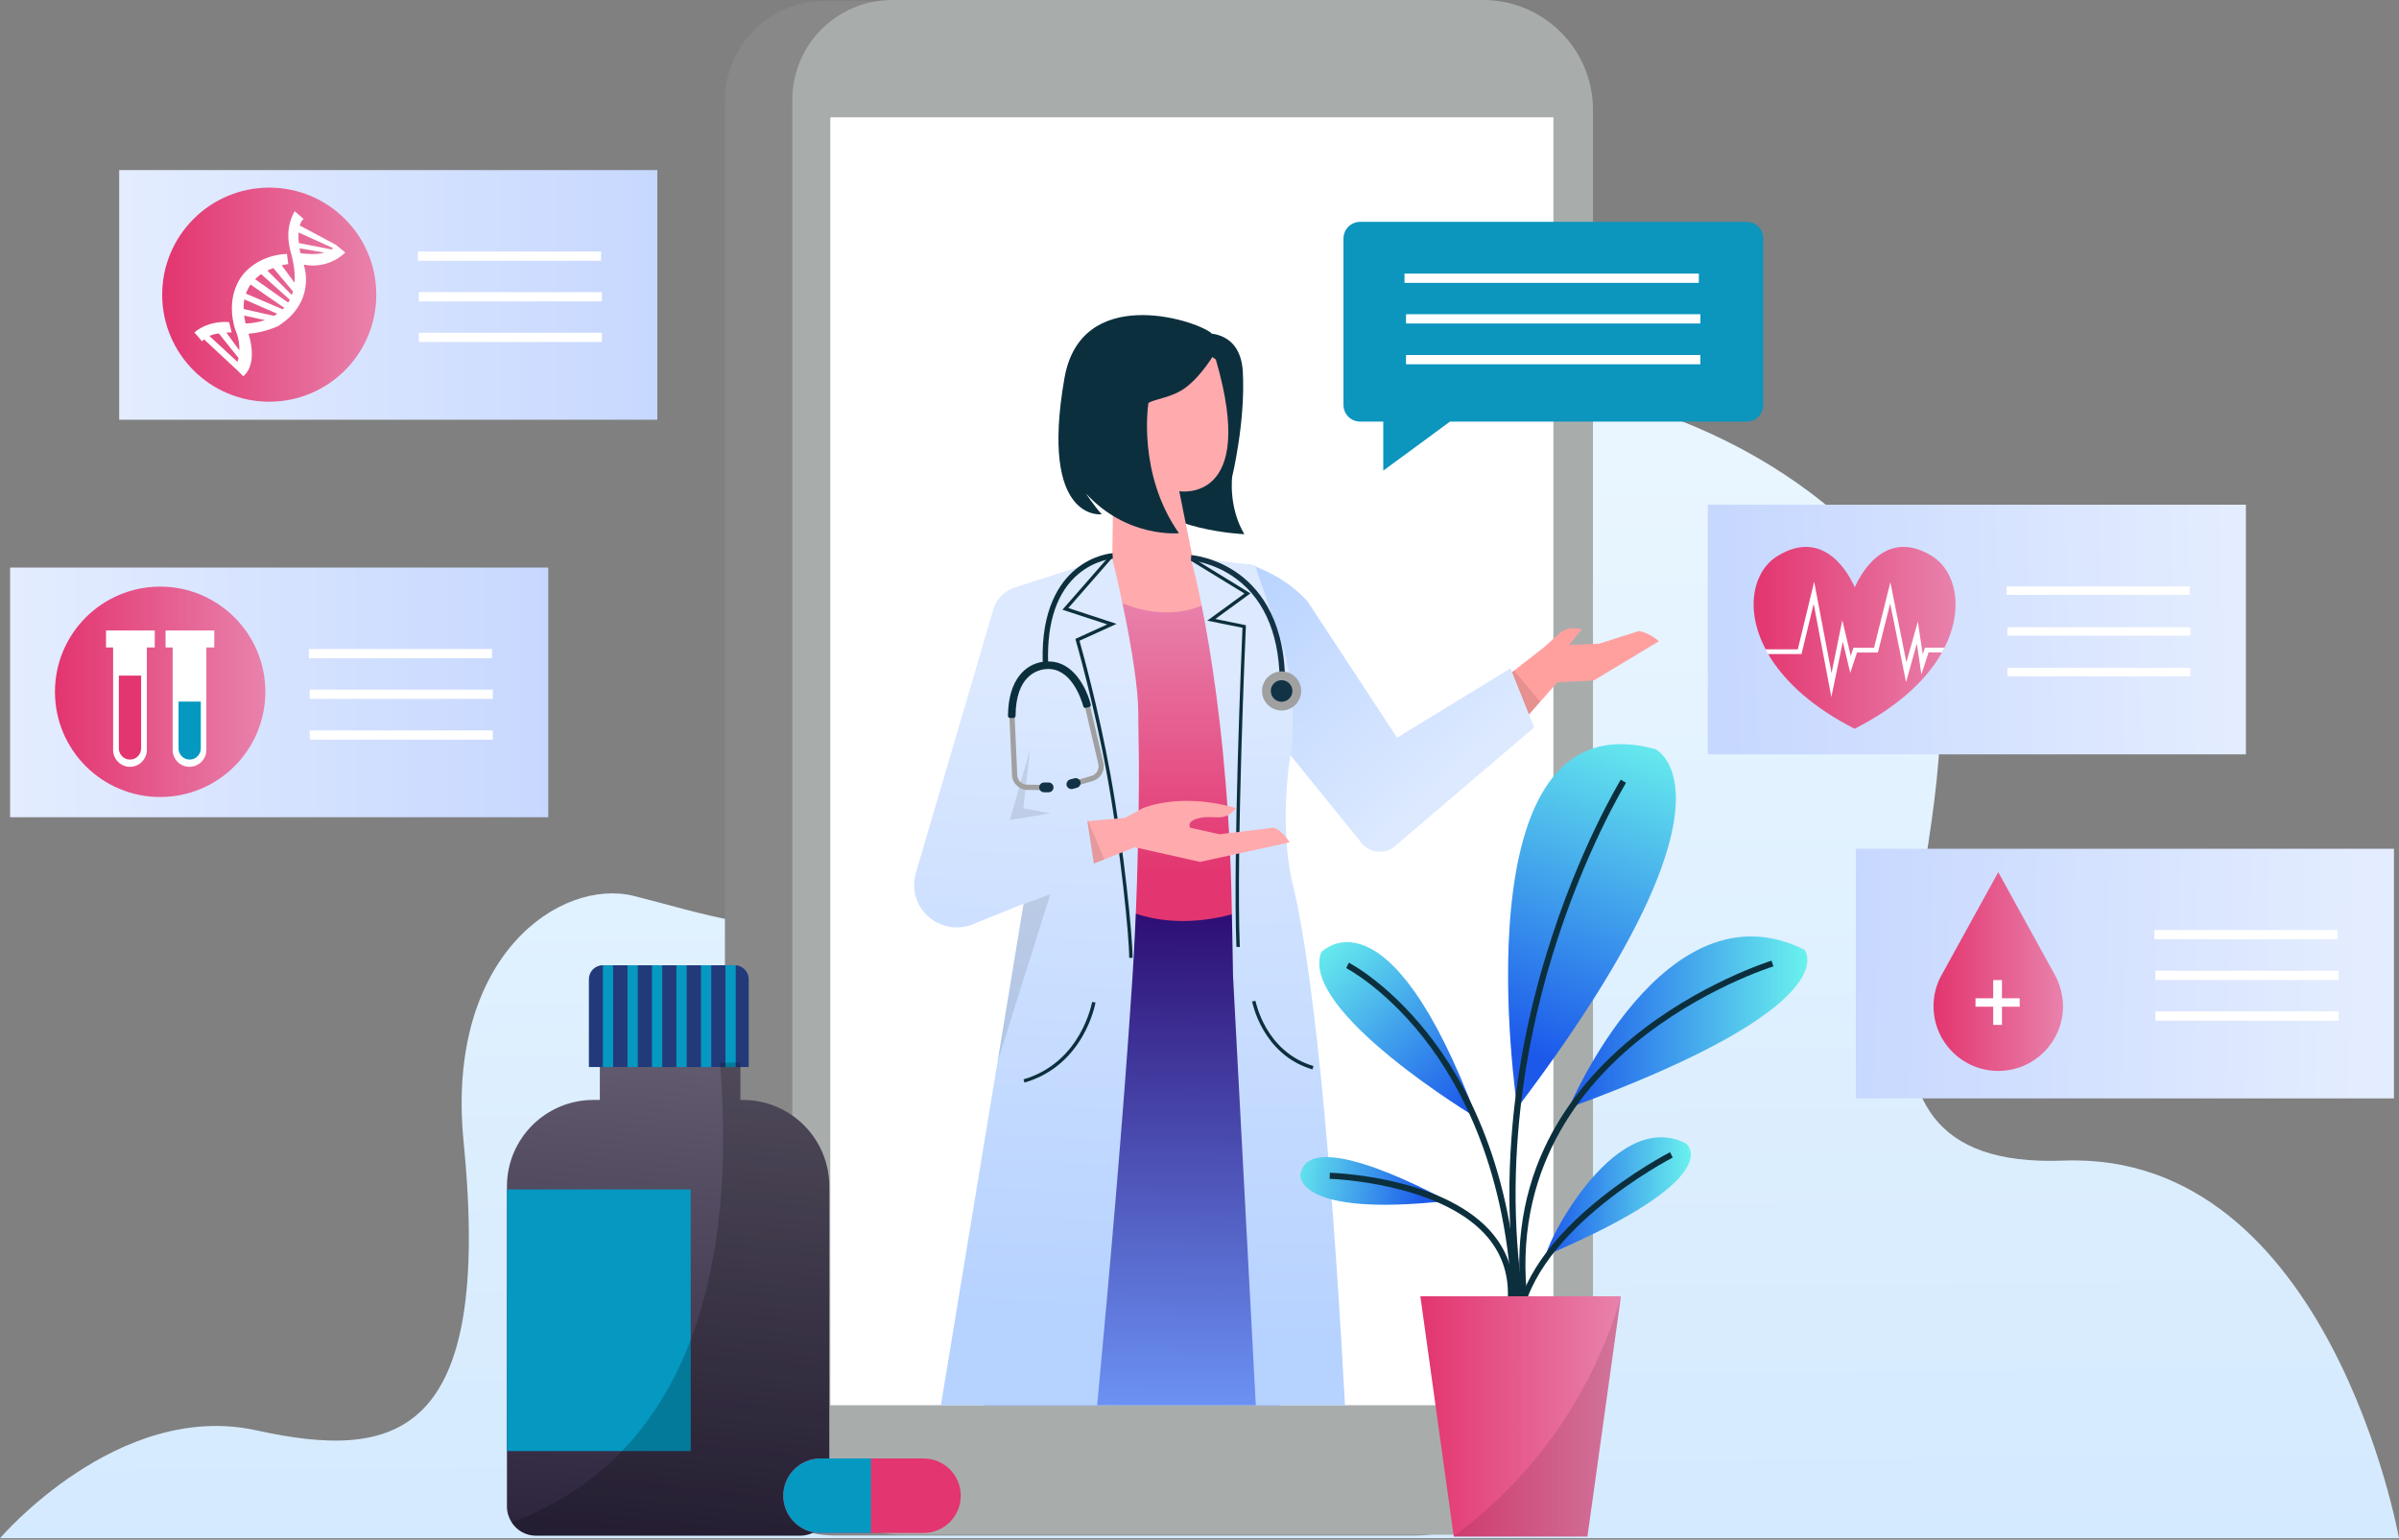 <svg width="444" height="285" viewBox="0 0 444 285" fill="none" xmlns="http://www.w3.org/2000/svg">
<rect x="0" y="0" width="444" height="285" fill="#808080" stroke="none"/>
<path d="M0 284.716H444C444 284.716 431.207 212.952 381.909 214.824C332.61 216.696 362.283 162.623 358.819 126.211C354.451 80.345 238.194 28.082 196.883 127.147C172.545 185.494 141.032 171.766 117.318 165.837C103.87 162.467 82.373 176.758 85.805 211.392C91.265 266.525 73.012 270.363 47.427 264.747C21.841 259.13 0 284.716 0 284.716Z" fill="url(#paint0_linear_116_8519)"/>
<path d="M134.168 18.628V263.873C134.168 275.106 143.279 284.216 154.512 284.216H262.001C273.234 284.216 282.345 275.106 282.345 263.873V20.5C282.345 9.267 273.234 0.156 262.001 0.156H152.639C142.436 0.156 134.168 8.425 134.168 18.628Z" fill="#888889"/>
<path d="M146.648 18.471V263.717C146.648 274.949 155.759 284.06 166.992 284.06H274.482C285.714 284.06 294.825 274.949 294.825 263.717V20.343C294.825 9.111 285.714 0 274.482 0H165.12C154.917 0 146.648 8.268 146.648 18.471Z" fill="#A8ADAC"/>
<path d="M287.494 21.717H153.67V260.098H287.494V21.717Z" fill="white"/>
<path d="M323.281 41.062H251.735C250.051 41.062 248.646 42.434 248.646 44.151V74.947C248.646 76.663 250.019 78.035 251.735 78.035H256.01V87.115L268.366 78.035H323.25C324.966 78.035 326.339 76.663 326.339 74.947V44.151C326.339 42.434 324.966 41.062 323.281 41.062Z" fill="#0C95BD"/>
<path d="M314.42 50.641H259.941V52.357H314.42V50.641Z" fill="white"/>
<path d="M314.701 58.16H260.223V59.876H314.701V58.16Z" fill="white"/>
<path d="M314.701 65.711H260.223V67.427H314.701V65.711Z" fill="white"/>
<path d="M415.668 93.418H316.072V139.628H415.668V93.418Z" fill="url(#paint1_linear_116_8519)"/>
<path d="M359.879 119.877C359.723 120.158 359.567 120.438 359.411 120.751C359.286 121 359.13 121.219 359.005 121.468C358.943 121.562 358.88 121.687 358.818 121.78C355.947 126.336 350.986 130.953 343.248 134.885C335.698 131.047 330.768 126.523 327.866 122.061C327.679 121.78 327.492 121.499 327.336 121.187C327.304 121.125 327.273 121.062 327.242 121.031C327.086 120.75 326.899 120.47 326.774 120.158C322.811 112.638 324.527 105.649 328.989 102.903C337.819 97.505 342.406 106.71 343.28 108.707C344.153 106.71 348.74 97.505 357.539 102.903C361.907 105.618 363.623 112.482 359.879 119.877Z" fill="url(#paint2_linear_116_8519)"/>
<path d="M359.88 119.878C359.724 120.158 359.568 120.439 359.412 120.751H356.947L355.606 124.807L354.763 119.129L352.766 126.274L349.833 111.703L347.556 120.782H343.687L342.439 124.558L341.066 118.785L338.944 129.02L335.668 111.765L333.421 121.063H327.212C327.056 120.782 326.869 120.502 326.744 120.19H332.735L335.761 107.678L338.975 124.589L340.972 114.792L342.532 121.406L343.031 119.909H346.838L349.864 107.771L352.829 122.592L354.95 115.041L355.855 121.126L356.261 119.878H359.88Z" fill="white"/>
<path d="M405.246 108.551H371.361V110.111H405.246V108.551Z" fill="white"/>
<path d="M405.402 116.102H371.518V117.662H405.402V116.102Z" fill="white"/>
<path d="M405.402 123.621H371.518V125.181H405.402V123.621Z" fill="white"/>
<path d="M443.065 157.101H343.469V203.31H443.065V157.101Z" fill="url(#paint3_linear_116_8519)"/>
<path d="M380.412 180.627L380.381 180.595C380.35 180.564 380.35 180.502 380.319 180.471L369.835 161.438L359.351 180.471C359.32 180.502 359.32 180.564 359.289 180.595L359.258 180.627C358.353 182.311 357.854 184.215 357.854 186.243C357.854 192.858 363.22 198.224 369.835 198.224C376.45 198.224 381.817 192.858 381.817 186.243C381.785 184.215 381.286 182.311 380.412 180.627Z" fill="url(#paint4_linear_116_8519)"/>
<path d="M368.897 181.406H370.52V184.776H373.796V186.336H370.52V189.706H368.897V186.336H365.621V184.776H368.897V181.406Z" fill="white"/>
<path d="M432.612 172.14H398.727V173.856H432.612V172.14Z" fill="white"/>
<path d="M432.799 179.69H398.914V181.407H432.799V179.69Z" fill="white"/>
<path d="M432.799 187.21H398.914V188.926H432.799V187.21Z" fill="white"/>
<path d="M121.656 31.482H22.061V77.692H121.656V31.482Z" fill="url(#paint5_linear_116_8519)"/>
<path d="M111.235 46.553H77.35V48.269H111.235V46.553Z" fill="white"/>
<path d="M111.391 54.072H77.506V55.788H111.391V54.072Z" fill="white"/>
<path d="M111.391 61.592H77.506V63.308H111.391V61.592Z" fill="white"/>
<path d="M49.831 74.354C60.773 74.354 69.644 65.483 69.644 54.541C69.644 43.598 60.773 34.727 49.831 34.727C38.888 34.727 30.018 43.598 30.018 54.541C30.018 65.483 38.888 74.354 49.831 74.354Z" fill="url(#paint6_linear_116_8519)"/>
<path d="M62.155 45.305L55.478 41.748C55.758 40.781 56.195 40.531 56.195 40.531L54.542 39.096C52.888 41.966 53.294 44.868 53.824 46.74C54.448 48.955 54.635 50.796 54.511 52.325L52.139 49.111C52.857 48.924 53.356 48.893 53.356 48.893L53.106 46.99C47.615 47.239 44.994 50.796 44.994 50.796C41.406 55.321 43.559 61.062 43.559 61.062C44.151 62.434 44.339 63.745 44.307 64.868L41.905 61.561C42.217 61.53 42.529 61.53 42.872 61.53L42.404 59.626C42.404 59.626 38.816 59.158 35.977 61.53L37.412 63.183C37.412 63.183 37.505 63.027 37.755 62.809L43.995 68.612L45.025 69.642C47.896 67.271 45.992 61.779 45.992 61.779C49.081 61.53 51.484 60.344 51.484 60.344C58.629 55.82 56.258 49.143 56.258 49.143C56.258 49.08 56.227 49.049 56.227 48.987C60.969 49.892 63.902 46.74 63.902 46.74L62.155 45.305ZM43.964 66.99L38.754 62.185C39.191 61.998 39.752 61.81 40.501 61.717L44.151 66.272C44.089 66.522 44.027 66.772 43.964 66.99ZM45.462 59.876C45.337 59.377 45.243 58.877 45.181 58.41L49.05 59.252C47.147 59.876 45.462 59.876 45.462 59.876ZM50.735 58.472L45.087 57.193C45.087 56.569 45.119 55.976 45.212 55.414L51.297 58.066C51.141 58.222 50.953 58.347 50.735 58.472ZM52.326 57.255L45.524 54.353C45.743 53.729 46.024 53.168 46.367 52.668L52.607 56.974C52.514 57.068 52.42 57.161 52.326 57.255ZM53.325 56.007L47.209 51.67C47.552 51.327 47.958 51.015 48.333 50.734L53.637 55.477C53.543 55.664 53.418 55.851 53.325 56.007ZM54.011 54.603L49.487 50.079C49.861 49.892 50.236 49.736 50.579 49.611L54.23 53.948C54.167 54.166 54.074 54.385 54.011 54.603ZM55.602 46.865C55.54 46.553 55.478 46.241 55.447 45.96L60.064 46.771C58.504 47.177 56.57 46.99 55.602 46.865ZM61.375 46.178L55.322 44.993C55.228 44.213 55.228 43.557 55.259 43.027L61.656 45.929C61.562 46.022 61.468 46.085 61.375 46.178Z" fill="white"/>
<path d="M101.469 105.056H1.873V151.265H101.469V105.056Z" fill="url(#paint7_linear_116_8519)"/>
<path d="M91.047 120.126H57.162V121.842H91.047V120.126Z" fill="white"/>
<path d="M29.642 147.522C40.395 147.522 49.111 138.805 49.111 128.052C49.111 117.299 40.395 108.582 29.642 108.582C18.889 108.582 10.172 117.299 10.172 128.052C10.172 138.805 18.889 147.522 29.642 147.522Z" fill="url(#paint8_linear_116_8519)"/>
<path d="M28.674 116.694H19.625V119.846H20.936V138.816C20.936 140.532 22.34 141.936 24.056 141.936C25.772 141.936 27.176 140.532 27.176 138.816V119.846H28.642V116.694H28.674Z" fill="white"/>
<path d="M39.689 116.694H30.641V119.846H31.951V138.816C31.951 140.532 33.355 141.936 35.071 141.936C36.787 141.936 38.191 140.532 38.191 138.816V119.846H39.658V116.694H39.689Z" fill="white"/>
<path d="M21.998 125.057H26.117V138.536C26.117 139.69 25.181 140.595 24.057 140.595C22.903 140.595 21.998 139.659 21.998 138.536V125.057V125.057Z" fill="#E3356F"/>
<path d="M33.043 129.861H37.162V138.535C37.162 139.69 36.226 140.595 35.102 140.595C33.948 140.595 33.043 139.659 33.043 138.535V129.861V129.861Z" fill="#0598C1"/>
<path d="M91.203 127.646H57.318V129.362H91.203V127.646Z" fill="white"/>
<path d="M91.203 135.196H57.318V136.912H91.203V135.196Z" fill="white"/>
<path d="M153.482 219.597V278.849C153.482 281.813 151.079 284.247 148.084 284.247H99.222C97.319 284.247 95.665 283.28 94.698 281.782C94.167 280.94 93.824 279.941 93.824 278.849V219.597C93.824 210.767 101.001 203.591 109.831 203.591H111.016V196.664H137.039V203.591H137.507C146.305 203.591 153.482 210.767 153.482 219.597Z" fill="url(#paint9_linear_116_8519)"/>
<path d="M138.568 181.251V197.507H108.988V181.251C108.988 179.816 110.143 178.661 111.578 178.661H136.009C137.382 178.661 138.568 179.816 138.568 181.251Z" fill="#223A7A"/>
<path d="M127.834 220.159H93.824V268.584H127.834V220.159Z" fill="#0598C1"/>
<path d="M113.481 178.661H111.578V197.507H113.481V178.661Z" fill="#0598C1"/>
<path d="M118.036 178.661H116.133V197.507H118.036V178.661Z" fill="#0598C1"/>
<path d="M122.561 178.661H120.658V197.507H122.561V178.661Z" fill="#0598C1"/>
<path d="M127.085 178.661H125.182V197.507H127.085V178.661Z" fill="#0598C1"/>
<path d="M131.64 178.661H129.736V197.507H131.64V178.661Z" fill="#0598C1"/>
<path d="M136.165 178.661H134.262V197.507H136.165V178.661Z" fill="#0598C1"/>
<path opacity="0.2" d="M153.481 219.597V278.849C153.481 281.814 151.079 284.247 148.083 284.247H99.222C97.318 284.247 95.665 283.28 94.697 281.782C131.983 267.866 135.727 226.15 133.231 196.695H137.007V203.622H137.475C146.305 203.591 153.481 210.767 153.481 219.597Z" fill="black"/>
<path d="M144.963 276.853C144.963 280.659 148.052 283.748 151.858 283.748H170.923C174.729 283.748 177.818 280.659 177.818 276.853C177.818 273.046 174.729 269.957 170.923 269.957H151.858C148.052 269.957 144.963 273.046 144.963 276.853Z" fill="#E3356F"/>
<path d="M144.963 276.853C144.963 280.659 148.052 283.748 151.858 283.748H161.188V269.957H151.858C148.052 269.957 144.963 273.046 144.963 276.853Z" fill="#0598C1"/>
<path d="M236.978 260.129H182.125C184.996 231.143 190.206 185.9 196.509 162.53L210.394 163.466L227.867 164.652L236.26 165.214C236.291 165.214 236.821 222.594 236.978 260.129Z" fill="url(#paint10_linear_116_8519)"/>
<path d="M220.409 61.904C220.409 61.904 229.52 59.564 230.019 68.831C230.518 78.098 228.053 88.207 228.053 88.207C228.053 88.207 227.304 93.823 230.3 98.878C230.3 98.878 214.512 98.192 211.267 91.14L209.457 64.4L220.409 61.904Z" fill="#0C2F3D"/>
<path d="M224.028 119.659L218.256 90.922C218.256 90.922 232.858 93.387 225.027 66.553C225.027 66.553 219.13 61.592 212.546 65.648C205.962 69.736 206.243 76.257 206.243 76.257L205.619 119.659H224.028Z" fill="#FFAAAD"/>
<path d="M224.683 65.586C224.683 65.586 222.436 69.486 219.441 71.733C216.914 73.636 213.669 73.823 212.545 74.603C212.545 74.603 210.424 87.646 218.193 98.691C218.193 98.691 208.645 99.69 200.97 91.328C200.97 91.328 202.405 93.512 203.903 95.197C203.903 95.197 192.327 96.725 197.007 69.986C200.034 52.669 220.876 59.034 224.152 61.623L224.683 65.586Z" fill="#0C2F3D"/>
<path d="M307.025 118.691L294.95 125.961L288.242 126.273L285.028 129.924L280.972 134.541L275.293 127.958L280.223 124.12L285.714 119.846L288.647 117.225C290.488 115.633 292.735 116.507 292.735 116.507L290.395 119.377L295.917 119.159L303.343 116.788C305.528 117.256 307.025 118.691 307.025 118.691Z" fill="#FFA09F"/>
<path d="M205.963 110.798C205.963 110.798 217.539 117.693 227.586 108.863L231.892 167.928C231.892 167.928 219.099 173.669 207.305 167.928L205.963 110.798Z" fill="url(#paint11_linear_116_8519)"/>
<path opacity="0.1" d="M285.028 129.892L280.972 134.51L275.293 127.927L280.192 124.089L285.028 129.892Z" fill="black"/>
<path d="M210.424 163.466C210.237 169.176 209.956 175.229 209.551 181.563C207.897 206.774 205.338 235.823 203.061 260.129H174.137L184.621 196.54L189.426 167.397L189.457 167.273L180.034 171.079C173.95 173.513 167.709 167.959 169.488 161.625L183.841 112.826C184.402 110.891 185.9 109.362 187.834 108.738L202.967 103.871L205.775 103.028C205.775 103.028 210.674 122.623 210.674 132.14C210.643 135.821 211.08 142.186 210.424 163.466Z" fill="url(#paint12_linear_116_8519)"/>
<path d="M279.567 123.715L283.936 134.636L258.163 156.633C256.322 158.193 253.545 157.943 252.016 156.071L236.26 136.601L231.049 104.401C231.049 104.401 237.601 106.305 242.001 111.328L258.569 136.539L279.567 123.715Z" fill="url(#paint13_linear_116_8519)"/>
<path d="M248.926 260.128H232.421L228.209 180.72C228.115 175.104 228.021 169.737 227.897 164.651C226.867 126.117 220.377 103.246 220.377 103.246L232.265 104.588L235.978 115.384C240.689 126.835 239.004 138.629 239.004 138.629C236.633 152.763 239.004 162.561 239.004 162.561C243.841 181.968 247.054 225.338 248.926 260.128Z" fill="url(#paint14_linear_116_8519)"/>
<path d="M209.613 177.288H208.989C208.989 173.326 207.429 157.475 204.901 143.528C202.468 130.142 199.129 118.629 199.098 118.504L199.035 118.255L204.932 115.571L196.633 112.857L205.307 102.935L205.775 103.34L197.725 112.545L206.648 115.478L199.784 118.598C200.283 120.376 203.31 131.11 205.525 143.403C208.053 157.413 209.613 173.294 209.613 177.288Z" fill="#0C2F3D"/>
<path d="M228.833 175.26C228.177 158.067 229.8 119.752 229.956 116.195L223.435 114.884L230.33 109.861L220.439 103.808L220.751 103.277L231.423 109.83L224.932 114.572L230.58 115.727V116.008C230.549 116.413 228.77 157.381 229.457 175.291L228.833 175.26Z" fill="#0C2F3D"/>
<path d="M189.613 200.377L189.426 199.785C200.159 196.664 202.094 185.556 202.125 185.463L202.749 185.557C202.749 185.681 200.721 197.164 189.613 200.377Z" fill="#0C2F3D"/>
<path d="M242.905 197.944C233.575 195.198 231.766 185.464 231.734 185.37L232.358 185.245C232.39 185.339 234.137 194.668 243.092 197.32L242.905 197.944Z" fill="#0C2F3D"/>
<path d="M238.692 155.915L222.093 159.535L210.018 156.82L204.401 159.067L202.467 159.847L201.25 151.984H201.406L208.208 151.391L211.515 149.581C219.659 146.555 228.739 149.581 228.739 149.581C226.617 152.296 224.807 150.798 222.093 151.391C219.378 151.984 220.283 153.201 220.283 153.201L225.712 154.418L235.665 153.201C237.194 153.513 238.692 155.915 238.692 155.915Z" fill="#FFAAAD"/>
<path d="M237.819 127.459L236.82 127.428C237.07 118.254 234.293 111.234 228.864 107.178C224.745 104.089 220.471 103.746 220.408 103.746L220.471 102.747C220.658 102.747 225.026 103.121 229.394 106.335C233.419 109.331 238.131 115.415 237.819 127.459Z" fill="#123245"/>
<path opacity="0.1" d="M190.643 138.691L186.898 151.796L194.387 150.548L189.395 149.612L190.643 138.691Z" fill="black"/>
<path d="M237.196 131.515C239.195 131.515 240.815 129.895 240.815 127.896C240.815 125.897 239.195 124.276 237.196 124.276C235.197 124.276 233.576 125.897 233.576 127.896C233.576 129.895 235.197 131.515 237.196 131.515Z" fill="#A0A0A0"/>
<path d="M237.196 129.893C238.299 129.893 239.193 128.999 239.193 127.896C239.193 126.793 238.299 125.899 237.196 125.899C236.093 125.899 235.199 126.793 235.199 127.896C235.199 128.999 236.093 129.893 237.196 129.893Z" fill="#123245"/>
<path d="M199.035 145.494L202.249 144.558C203.684 144.121 204.557 142.655 204.214 141.188L201.656 130.268L200.72 130.486L203.278 141.407C203.497 142.374 202.935 143.341 201.999 143.622L198.785 144.558L199.035 145.494Z" fill="#A0A0A0"/>
<path d="M193.451 146.243L190.112 146.212C188.614 146.181 187.366 144.995 187.304 143.497L186.805 132.265L187.772 132.233L188.271 143.466C188.302 144.464 189.113 145.244 190.112 145.244L193.451 145.276V146.243Z" fill="#A0A0A0"/>
<path d="M199.971 144.682C200.096 145.15 199.815 145.649 199.347 145.805L198.536 146.024C198.068 146.148 197.568 145.868 197.412 145.4C197.288 144.932 197.568 144.432 198.036 144.276L198.848 144.058C199.316 143.933 199.815 144.214 199.971 144.682Z" fill="#123245"/>
<path d="M192.328 145.744C192.328 146.243 192.734 146.649 193.233 146.649H194.075C194.575 146.649 194.98 146.243 194.98 145.744C194.98 145.245 194.575 144.839 194.075 144.839H193.233C192.734 144.839 192.328 145.245 192.328 145.744Z" fill="#123245"/>
<path d="M200.252 126.523C198.63 123.809 196.477 122.405 193.981 122.436C193.762 115.072 195.697 109.456 199.628 106.211C202.686 103.652 205.931 103.403 205.962 103.403L205.931 102.904L205.9 102.404C205.744 102.404 202.343 102.654 199.035 105.4C196.102 107.833 192.701 112.763 192.982 122.498C191.297 122.748 189.8 123.621 188.739 124.963C187.304 126.742 186.586 129.269 186.555 132.514C186.555 132.732 186.711 132.888 186.929 132.888H187.584C187.772 132.888 187.928 132.732 187.959 132.514C187.99 125.088 191.953 123.965 193.638 123.84C198.193 123.497 200.096 129.3 200.502 130.767C200.564 130.954 200.751 131.079 200.939 131.016L201.594 130.86C201.812 130.829 201.906 130.611 201.875 130.423C201.719 129.706 201.219 128.115 200.252 126.523Z" fill="#0C2F3D"/>
<path opacity="0.1" d="M204.401 159.066L202.436 159.846L201.219 151.983H201.375L204.401 159.066Z" fill="black"/>
<path opacity="0.1" d="M194.387 165.525L184.621 196.54L189.426 167.366L194.387 165.525Z" fill="black"/>
<path d="M280.817 205.058C280.817 205.058 269.241 128.551 306.371 138.661C306.371 138.692 324.686 147.116 280.817 205.058Z" fill="url(#paint15_linear_116_8519)"/>
<path d="M290.363 205.058C290.363 205.058 308.055 162.873 333.952 175.791C333.952 175.822 342.689 185.931 290.363 205.058Z" fill="url(#paint16_linear_116_8519)"/>
<path d="M273.297 206.899C273.297 206.899 240.348 187.086 244.529 176.259C244.529 176.29 256.76 162.967 273.297 206.899Z" fill="url(#paint17_linear_116_8519)"/>
<path d="M267.836 222.281C267.836 222.281 242.063 207.866 240.659 217.476C240.659 217.476 239.786 225.37 267.836 222.281Z" fill="url(#paint18_linear_116_8519)"/>
<path d="M286.308 232.297C284.842 232.921 298.165 204.559 312.018 211.641C312.018 211.641 320.412 217.726 286.308 232.297Z" fill="url(#paint19_linear_116_8519)"/>
<path d="M280.191 240.222L279.068 240.191C279.255 235.604 277.789 231.641 274.762 228.365C265.901 218.849 246.275 218.194 246.088 218.194L246.119 217.07C246.93 217.102 266.4 217.757 275.573 227.585C278.818 231.08 280.378 235.323 280.191 240.222Z" fill="#0C2F3D"/>
<path d="M281.346 246.681L280.223 246.649C280.535 238.849 285.62 230.581 294.981 222.78C302.001 216.914 309.022 213.295 309.084 213.264L309.583 214.262C309.303 214.387 282.032 228.521 281.346 246.681Z" fill="#0C2F3D"/>
<path d="M281.971 243.716C280.161 232.453 281.44 221.938 285.809 212.546C289.303 205.026 294.732 198.193 301.971 192.202C314.265 182.062 327.744 177.85 327.869 177.818L328.212 178.879C328.087 178.91 314.795 183.06 302.658 193.076C291.519 202.281 279.069 218.505 283.094 243.529L281.971 243.716Z" fill="#0C2F3D"/>
<path d="M283.031 251.611C279.817 238.6 278.694 224.84 279.724 210.768C280.535 199.504 282.719 187.991 286.214 176.571C292.142 157.101 299.911 144.433 299.974 144.309L300.941 144.901C300.878 145.026 293.172 157.601 287.275 176.946C281.845 194.762 276.884 222.157 284.123 251.362L283.031 251.611Z" fill="#0C2F3D"/>
<path d="M281.097 247.367H279.974C280.161 220.44 271.768 203.342 264.716 193.732C257.04 183.31 249.24 179.223 249.146 179.192L249.646 178.193C249.958 178.349 257.727 182.437 265.559 193.014C272.766 202.749 281.284 220.097 281.097 247.367Z" fill="#0C2F3D"/>
<path d="M300.005 239.941L299.974 240.129L293.796 284.404H269.053V284.373L262.875 239.941H300.005Z" fill="url(#paint20_linear_116_8519)"/>
<path opacity="0.1" d="M299.974 240.129L293.796 284.404H269.053V284.373C288.991 269.614 296.947 250.613 299.974 240.129Z" fill="black"/>
<defs>
<linearGradient id="paint0_linear_116_8519" x1="222.062" y1="295.16" x2="220.814" y2="84.237" gradientUnits="userSpaceOnUse">
<stop stop-color="#D3E9FE"/>
<stop offset="1" stop-color="#E9F6FF"/>
</linearGradient>
<linearGradient id="paint1_linear_116_8519" x1="413.542" y1="115.262" x2="319.936" y2="117.758" gradientUnits="userSpaceOnUse">
<stop stop-color="#E4EDFF"/>
<stop offset="1" stop-color="#C7D8FF"/>
</linearGradient>
<linearGradient id="paint2_linear_116_8519" x1="324.533" y1="118.071" x2="361.942" y2="118.071" gradientUnits="userSpaceOnUse">
<stop stop-color="#E3356F"/>
<stop offset="1" stop-color="#E882AC"/>
</linearGradient>
<linearGradient id="paint3_linear_116_8519" x1="437.418" y1="181.358" x2="342.564" y2="178.862" gradientUnits="userSpaceOnUse">
<stop stop-color="#E4EDFF"/>
<stop offset="1" stop-color="#C7D8FF"/>
</linearGradient>
<linearGradient id="paint4_linear_116_8519" x1="357.839" y1="179.833" x2="381.798" y2="179.833" gradientUnits="userSpaceOnUse">
<stop stop-color="#E3356F"/>
<stop offset="1" stop-color="#E882AC"/>
</linearGradient>
<linearGradient id="paint5_linear_116_8519" x1="22.067" y1="54.581" x2="121.669" y2="54.581" gradientUnits="userSpaceOnUse">
<stop stop-color="#E4EDFF"/>
<stop offset="1" stop-color="#C7D8FF"/>
</linearGradient>
<linearGradient id="paint6_linear_116_8519" x1="30.007" y1="54.553" x2="69.644" y2="54.553" gradientUnits="userSpaceOnUse">
<stop stop-color="#E3356F"/>
<stop offset="1" stop-color="#E882AC"/>
</linearGradient>
<linearGradient id="paint7_linear_116_8519" x1="1.873" y1="128.17" x2="101.475" y2="128.17" gradientUnits="userSpaceOnUse">
<stop stop-color="#E4EDFF"/>
<stop offset="1" stop-color="#C7D8FF"/>
</linearGradient>
<linearGradient id="paint8_linear_116_8519" x1="10.192" y1="128.052" x2="49.106" y2="128.052" gradientUnits="userSpaceOnUse">
<stop stop-color="#E3356F"/>
<stop offset="1" stop-color="#E882AC"/>
</linearGradient>
<linearGradient id="paint9_linear_116_8519" x1="119.485" y1="288.517" x2="129.313" y2="194.916" gradientUnits="userSpaceOnUse">
<stop stop-color="#2B233C"/>
<stop offset="1" stop-color="#635C70"/>
</linearGradient>
<linearGradient id="paint10_linear_116_8519" x1="210.488" y1="162.665" x2="209.552" y2="260.96" gradientUnits="userSpaceOnUse">
<stop stop-color="#29056B"/>
<stop offset="1" stop-color="#6C93F5"/>
</linearGradient>
<linearGradient id="paint11_linear_116_8519" x1="218.939" y1="161.729" x2="218.939" y2="110.981" gradientUnits="userSpaceOnUse">
<stop stop-color="#E3356F"/>
<stop offset="1" stop-color="#E882AC"/>
</linearGradient>
<linearGradient id="paint12_linear_116_8519" x1="191.658" y1="124.398" x2="186.138" y2="243.081" gradientUnits="userSpaceOnUse">
<stop stop-color="#DCE9FF"/>
<stop offset="1" stop-color="#B6D2FF"/>
</linearGradient>
<linearGradient id="paint13_linear_116_8519" x1="268.901" y1="143.293" x2="230.582" y2="101.235" gradientUnits="userSpaceOnUse">
<stop stop-color="#DCE9FF"/>
<stop offset="1" stop-color="#B6D2FF"/>
</linearGradient>
<linearGradient id="paint14_linear_116_8519" x1="234.215" y1="125.28" x2="235.151" y2="248.849" gradientUnits="userSpaceOnUse">
<stop stop-color="#DCE9FF"/>
<stop offset="1" stop-color="#B6D2FF"/>
</linearGradient>
<linearGradient id="paint15_linear_116_8519" x1="280.78" y1="194.019" x2="303.964" y2="133.633" gradientUnits="userSpaceOnUse">
<stop stop-color="#1C59EB"/>
<stop offset="1" stop-color="#6AF2ED"/>
</linearGradient>
<linearGradient id="paint16_linear_116_8519" x1="290.368" y1="189.209" x2="334.492" y2="189.209" gradientUnits="userSpaceOnUse">
<stop stop-color="#1C59EB"/>
<stop offset="1" stop-color="#6AF2ED"/>
</linearGradient>
<linearGradient id="paint17_linear_116_8519" x1="273.125" y1="203.742" x2="244.114" y2="173.656" gradientUnits="userSpaceOnUse">
<stop stop-color="#1C59EB"/>
<stop offset="1" stop-color="#6AF2ED"/>
</linearGradient>
<linearGradient id="paint18_linear_116_8519" x1="263.786" y1="221.005" x2="237.866" y2="216.685" gradientUnits="userSpaceOnUse">
<stop stop-color="#1C59EB"/>
<stop offset="1" stop-color="#6AF2ED"/>
</linearGradient>
<linearGradient id="paint19_linear_116_8519" x1="286.196" y1="221.41" x2="312.93" y2="221.41" gradientUnits="userSpaceOnUse">
<stop stop-color="#1C59EB"/>
<stop offset="1" stop-color="#6AF2ED"/>
</linearGradient>
<linearGradient id="paint20_linear_116_8519" x1="262.866" y1="262.179" x2="299.999" y2="262.179" gradientUnits="userSpaceOnUse">
<stop stop-color="#E3356F"/>
<stop offset="1" stop-color="#E882AC"/>
</linearGradient>
</defs>
</svg>
